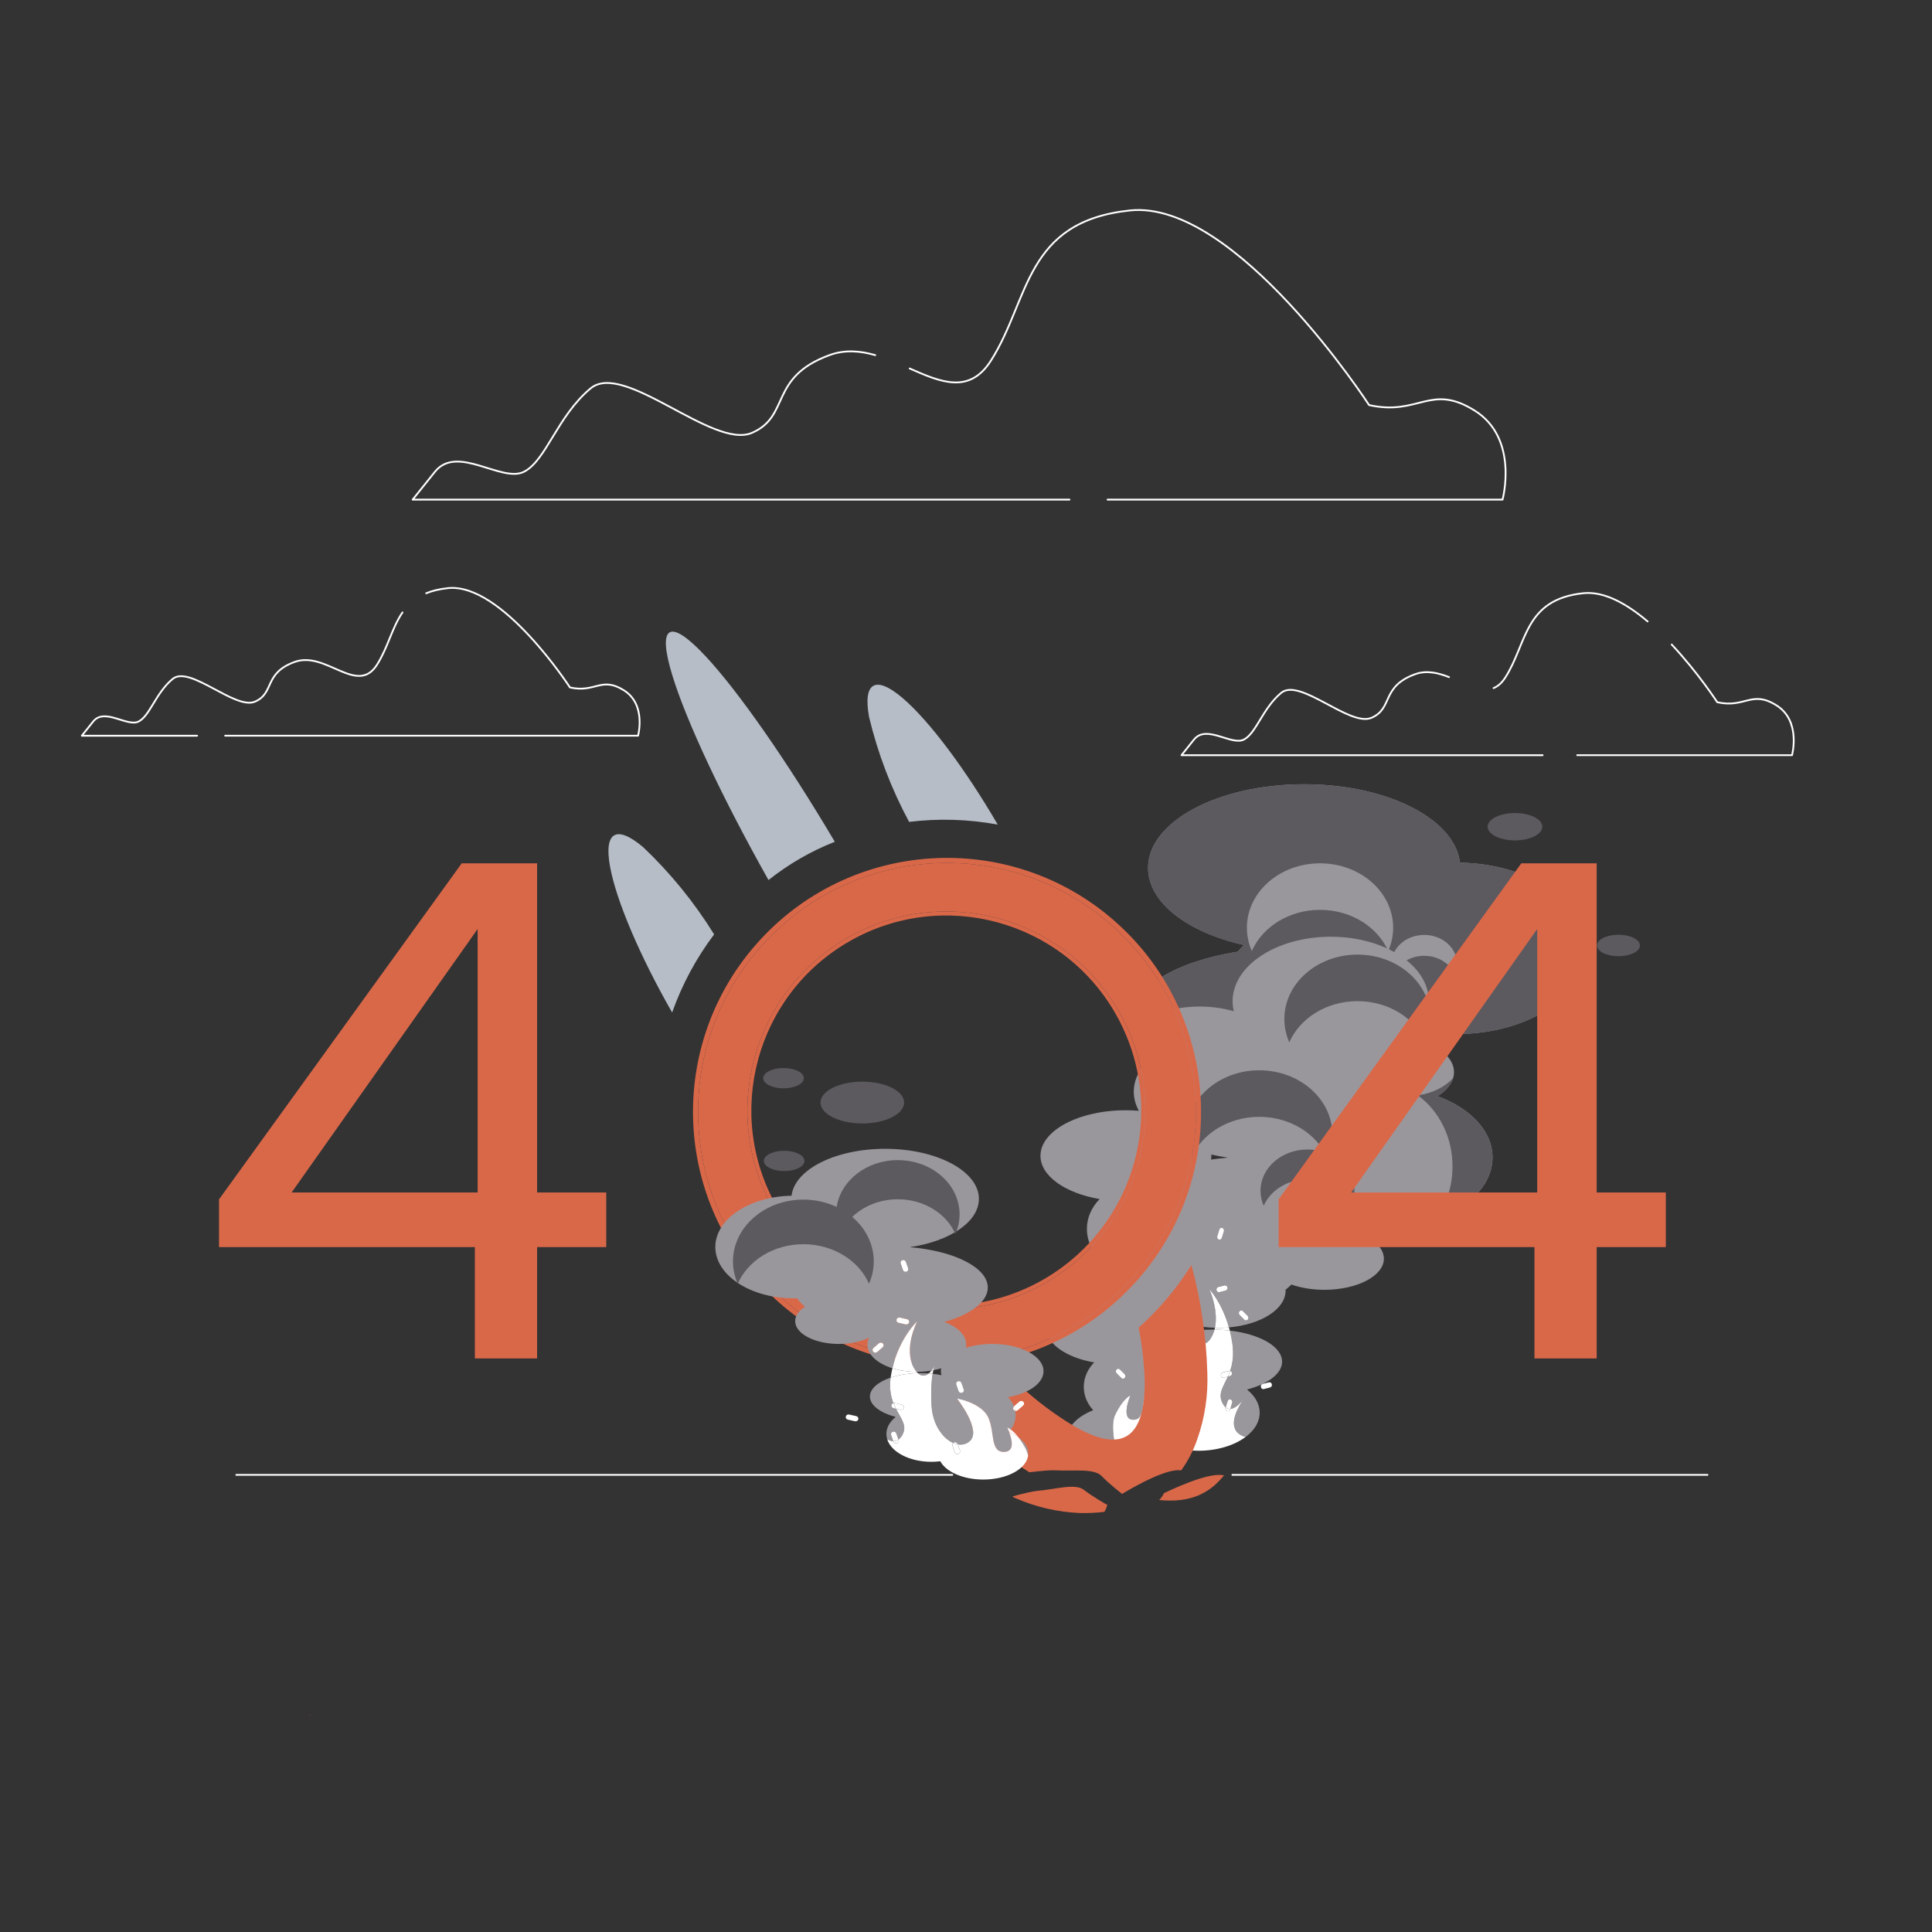 <?xml version="1.0" encoding="utf-8"?>
<!-- Generator: Adobe Illustrator 25.4.1, SVG Export Plug-In . SVG Version: 6.00 Build 0)  -->
<svg version="1.1" id="Capa_1" xmlns="http://www.w3.org/2000/svg" xmlns:xlink="http://www.w3.org/1999/xlink" x="0px" y="0px"
	 viewBox="0 0 1080 1080" style="enable-background:new 0 0 1080 1080;" xml:space="preserve">
<rect x="0" y="0" width="1080" height="1080" fill="#333333" stroke="none"/>
<style type="text/css">
	.st0{fill:none;stroke:#FFFFFF;stroke-linecap:round;stroke-linejoin:round;stroke-miterlimit:10;}
	.st1{fill:none;}
	.st2{fill:#9A979C;}
	.st3{fill:#FFFFFF;}
	.st4{fill:#5C595F;}
	.st5{fill:#B6BDC7;}
	.st6{fill:#D96849;}
</style>
<line class="st0" x1="132.1" y1="824.46" x2="532.33" y2="824.46"/>
<line class="st0" x1="688.89" y1="824.46" x2="954.49" y2="824.46"/>
<g>
	<g>
		<path class="st1" d="M666.35,740.64c-1.17,0.64-2.38,1.25-3.68,1.81c-0.05,0.81-0.16,1.61-0.37,2.4
			c4.83-1.01,10.19-1.58,15.84-1.58c0.26,0,0.52,0.01,0.78,0.01c0.09-0.34,0.17-0.68,0.25-1.03
			C674.64,742.12,670.31,741.58,666.35,740.64z"/>
		<path class="st1" d="M677.16,646.08c0,0.72-0.07,1.43-0.18,2.13c3.07-0.45,6.23-0.81,9.46-1.08c-3.2-0.46-6.31-1.05-9.32-1.74
			C677.13,645.62,677.16,645.85,677.16,646.08z"/>
		<path class="st2" d="M810.85,577.99c1.03,0.03,2.06,0.05,3.1,0.05c40.38,0,73.11-21.46,73.11-47.93
			c0-25.99-31.57-47.14-70.94-47.89c-2.82-24.45-40.72-43.82-87.08-43.82c-48.19,0-87.26,20.93-87.26,46.74
			c0,19.45,22.18,36.11,53.73,43.15c-1.42,1.14-2.58,2.36-3.4,3.67c-34.22,5.46-58.59,19.52-58.59,36.02
			c0,7.4,4.92,14.31,13.42,20.18c-8.27,6.24-13.15,13.86-13.15,22.09c0,3.71,1,7.3,2.84,10.69c-2.36-0.19-4.78-0.3-7.24-0.3
			c-26.38,0-47.76,11.39-47.76,25.44c0,11.32,13.88,20.91,33.07,24.21c-4.44,4.53-7.12,10.36-7.12,16.71
			c0,6.02,2.42,11.55,6.45,15.97c-11.01,4.37-18.24,11.71-18.24,20.03c0,1.35,0.2,2.67,0.56,3.96c-7.23,3.77-11.72,9.03-11.72,14.85
			c0,9.25,11.35,17.09,27.03,19.79c-3.63,3.7-5.82,8.47-5.82,13.66c0,4.92,1.98,9.44,5.27,13.05c-9,3.57-14.91,9.57-14.91,16.37
			c0,10.42,13.88,18.96,31.51,19.76c-2.67-8.18-7.86-26.27-4.28-33.61c4.69-9.62,8.52-10.76,8.52-10.76s-5.74,13.23,1.42,13.55
			c7.16,0.32,4.64-10.91,7.9-19.17c3.25-8.25,15.37-10.75,15.37-10.75s-12.42,17.75-6.22,23.95c1.65,1.65,3.68,2.17,5.79,1.75
			l0.07-0.24c0.24-0.77,1-1.19,1.71-0.93c0.2,0.07,0.38,0.2,0.52,0.35c5.08-2.59,9.96-10.24,10.51-20.59
			c0.86-16.25-1.47-22.63-1.47-22.63s4.92,11.77,10.17,1.16c0.52-1.05,0.92-2.15,1.22-3.27c-0.26,0-0.52-0.01-0.78-0.01
			c-5.65,0-11.01,0.57-15.84,1.58c0.22-0.78,0.33-1.59,0.37-2.4c1.29-0.56,2.51-1.17,3.68-1.81c3.97,0.93,8.29,1.48,12.82,1.61
			c2.13-10-3.06-21.56-3.06-21.56s6.96,7.41,10.9,21.35c17.92-1.58,31.62-10.17,31.62-20.53c0-0.17-0.02-0.34-0.03-0.51
			c1.19-0.92,2.29-1.89,3.28-2.91c5.28,1.85,11.61,2.94,18.44,2.94c18.37,0,33.26-7.8,33.26-17.41c0-4.18-2.81-8.01-7.5-11.01
			c2.5-2.03,4.5-4.18,5.93-6.44c0.84,0.02,1.69,0.04,2.54,0.04c33.01,0,59.77-17.54,59.77-39.18c0-14.72-12.38-27.52-30.69-34.22
			c5.72-3.67,9.15-8.35,9.15-13.45c0-5.11-3.44-9.8-9.17-13.47C806.66,583.39,809.1,580.75,810.85,577.99z M628.77,770.22
			c-0.5,0.6-1.36,0.64-1.91,0.1l-2.66-2.64c-0.55-0.55-0.59-1.48-0.09-2.08c0.5-0.6,1.36-0.64,1.91-0.1l2.66,2.64
			C629.24,768.69,629.28,769.62,628.77,770.22z M656.95,755.95l-1.14,3.72c-0.24,0.77-1,1.19-1.71,0.93
			c-0.71-0.26-1.09-1.09-0.85-1.86l1.14-3.72c0.24-0.77,1-1.19,1.71-0.93C656.81,754.35,657.19,755.18,656.95,755.95z
			 M685.15,721.42l-3.5,0.89c-0.73,0.19-1.45-0.31-1.62-1.1c-0.17-0.79,0.28-1.58,1.01-1.77l3.5-0.89c0.73-0.19,1.45,0.31,1.62,1.1
			C686.33,720.45,685.88,721.24,685.15,721.42z M680.46,691.06l1.14-3.72c0.24-0.77,1-1.19,1.71-0.93c0.71,0.26,1.09,1.09,0.85,1.86
			l-1.14,3.72c-0.24,0.77-1,1.19-1.71,0.93C680.6,692.67,680.22,691.83,680.46,691.06z M676.97,648.21c0.11-0.7,0.18-1.41,0.18-2.13
			c0-0.23-0.02-0.46-0.04-0.7c3.01,0.69,6.11,1.28,9.32,1.74C683.2,647.4,680.04,647.77,676.97,648.21z M697.53,737.64
			c-0.5,0.6-1.36,0.64-1.91,0.1l-2.66-2.64c-0.55-0.55-0.59-1.48-0.09-2.08s1.36-0.64,1.91-0.1l2.66,2.64
			C697.99,736.11,698.03,737.04,697.53,737.64z"/>
		<path class="st2" d="M687.66,766.34c0.48,0.13,0.88,0.53,1,1.09c0.17,0.79-0.28,1.58-1.01,1.77l-1.25,0.32
			c-2.6,5.8-5.64,9.5-3.07,14.7c0.57,1.16,1.2,1.98,1.86,2.52l1.07-3.5c0.24-0.77,1-1.19,1.71-0.93c0.71,0.26,1.09,1.09,0.85,1.86
			l-1.05,3.45c2.95-0.15,5.97-3.56,7.4-5.41c0.51-0.73,0.84-1.16,0.84-1.16s-0.31,0.47-0.84,1.16c-2.44,3.49-8.95,14.03-2.84,19.11
			c1.3,1.08,2.67,1.67,4.03,1.92c4.88-3.68,7.81-8.39,7.81-13.53c0-4.88-2.64-9.36-7.08-12.95c11.7-3.07,19.61-8.9,19.61-15.58
			c0-8.39-12.44-15.43-29.22-17.36c0.56,2.22,1.04,4.58,1.41,7.1C689.84,757.51,689.01,762.41,687.66,766.34z"/>
		<path class="st3" d="M679.16,742.25c-0.07,0.35-0.16,0.69-0.25,1.03c2.95,0.03,5.81,0.2,8.56,0.52c-0.15-0.6-0.31-1.19-0.47-1.76
			c-1.95,0.17-3.94,0.26-5.97,0.26C680.4,742.3,679.79,742.26,679.16,742.25z"/>
		<path class="st3" d="M709.14,797.98c0.02-0.02,0.03-0.03,0.03-0.03S709.16,797.96,709.14,797.98z"/>
		<path class="st3" d="M695.16,782.21c0.53-0.69,0.84-1.16,0.84-1.16S695.67,781.47,695.16,782.21z"/>
		<path class="st3" d="M679.16,742.25c0.62,0.02,1.24,0.05,1.87,0.05c2.03,0,4.03-0.09,5.97-0.26c-3.94-13.94-10.9-21.35-10.9-21.35
			S681.29,732.25,679.16,742.25z"/>
		<path class="st3" d="M677.7,746.55c-5.25,10.61-10.17-1.16-10.17-1.16s2.33,6.38,1.47,22.63c-0.55,10.36-5.44,18.01-10.51,20.59
			c0.35,0.38,0.5,0.96,0.33,1.5l-1.14,3.72c-0.24,0.77-1,1.19-1.71,0.93c-0.71-0.26-1.09-1.09-0.85-1.86l1.06-3.48
			c-2.11,0.42-4.14-0.1-5.79-1.75c-6.2-6.2,6.22-23.95,6.22-23.95s-12.11,2.5-15.37,10.75c-3.25,8.25-0.74,19.49-7.9,19.17
			c-7.16-0.32-1.42-13.55-1.42-13.55s-3.83,1.15-8.52,10.76c-3.58,7.33,1.61,25.42,4.28,33.61c0.9,0.04,1.8,0.07,2.72,0.07
			c15.38,0,28.38-5.88,32.7-13.97c2.21,0.28,4.49,0.42,6.82,0.42c10.63,0,20.14-3.02,26.41-7.75c-1.37-0.25-2.73-0.84-4.03-1.92
			c-6.11-5.08,0.4-15.62,2.84-19.11c-1.43,1.85-4.45,5.26-7.4,5.41l-0.08,0.27c-0.24,0.77-1,1.19-1.71,0.93
			c-0.71-0.26-1.09-1.09-0.85-1.86l0.07-0.22c-0.66-0.54-1.29-1.36-1.86-2.52c-2.56-5.21,0.47-8.91,3.07-14.7l-2.25,0.57
			c-0.73,0.19-1.45-0.31-1.62-1.1c-0.17-0.79,0.28-1.58,1.01-1.77l3.5-0.89c0.21-0.05,0.43-0.04,0.63,0.01
			c1.35-3.94,2.19-8.83,1.23-15.45c-0.36-2.52-0.85-4.88-1.41-7.1c-2.75-0.32-5.62-0.5-8.56-0.52
			C678.62,744.4,678.22,745.5,677.7,746.55z"/>
		<path class="st3" d="M694.78,732.92c-0.55-0.55-1.4-0.5-1.91,0.1s-0.46,1.53,0.09,2.08l2.66,2.64c0.55,0.55,1.4,0.5,1.91-0.1
			c0.5-0.6,0.46-1.53-0.09-2.08L694.78,732.92z"/>
		<path class="st3" d="M626.02,765.51c-0.55-0.55-1.4-0.5-1.91,0.1c-0.5,0.6-0.46,1.53,0.09,2.08l2.66,2.64
			c0.55,0.55,1.4,0.5,1.91-0.1c0.5-0.6,0.46-1.53-0.09-2.08L626.02,765.51z"/>
		<path class="st3" d="M684.54,718.56l-3.5,0.89c-0.73,0.19-1.18,0.98-1.01,1.77c0.17,0.79,0.9,1.28,1.62,1.1l3.5-0.89
			c0.73-0.19,1.18-0.98,1.01-1.77C685.99,718.87,685.26,718.38,684.54,718.56z"/>
		<path class="st3" d="M709.36,772.73l-3.5,0.89c-0.73,0.19-1.18,0.98-1.01,1.77c0.17,0.79,0.9,1.28,1.62,1.1l3.5-0.89
			c0.73-0.19,1.18-0.98,1.01-1.77S710.09,772.55,709.36,772.73z"/>
		<path class="st3" d="M688.66,767.43c-0.12-0.56-0.52-0.96-1-1.09c-0.39,1.13-0.82,2.18-1.26,3.17l1.25-0.32
			C688.37,769.01,688.83,768.22,688.66,767.43z"/>
		<path class="st3" d="M687.03,766.34l-3.5,0.89c-0.73,0.19-1.18,0.98-1.01,1.77c0.17,0.79,0.9,1.28,1.62,1.1l2.25-0.57
			c0.44-0.99,0.87-2.04,1.26-3.17C687.46,766.29,687.25,766.28,687.03,766.34z"/>
		<path class="st3" d="M683.02,691.99l1.14-3.72c0.24-0.77-0.15-1.6-0.85-1.86c-0.71-0.26-1.47,0.16-1.71,0.93l-1.14,3.72
			c-0.24,0.77,0.15,1.6,0.85,1.86C682.02,693.18,682.78,692.76,683.02,691.99z"/>
		<path class="st3" d="M687.96,782.3c-0.71-0.26-1.47,0.16-1.71,0.93l-1.07,3.5c0.82,0.67,1.7,0.92,2.58,0.88l1.05-3.45
			C689.05,783.39,688.67,782.56,687.96,782.3z"/>
		<path class="st3" d="M685.19,786.74l-0.07,0.22c-0.24,0.77,0.15,1.6,0.85,1.86c0.71,0.26,1.47-0.16,1.71-0.93l0.08-0.27
			C686.88,787.66,686.01,787.41,685.19,786.74z"/>
		<path class="st3" d="M656.1,754.09c-0.71-0.26-1.47,0.16-1.71,0.93l-1.14,3.72c-0.24,0.77,0.15,1.6,0.85,1.86
			c0.71,0.26,1.47-0.16,1.71-0.93l1.14-3.72C657.19,755.18,656.81,754.35,656.1,754.09z"/>
		<path class="st3" d="M657.97,788.26c-0.71-0.26-1.47,0.16-1.71,0.93l-0.07,0.24c0.76-0.15,1.53-0.43,2.3-0.82
			C658.34,788.46,658.17,788.33,657.97,788.26z"/>
		<path class="st3" d="M655.98,794.76c0.71,0.26,1.47-0.16,1.71-0.93l1.14-3.72c0.17-0.55,0.02-1.12-0.33-1.5
			c-0.77,0.39-1.54,0.67-2.3,0.82l-1.06,3.48C654.89,793.67,655.27,794.51,655.98,794.76z"/>
	</g>
	<g>
		<path class="st4" d="M816.12,482.23c-2.82-24.45-40.72-43.82-87.08-43.82c-48.19,0-87.26,20.93-87.26,46.74
			c0,19.45,22.18,36.11,53.73,43.15c-1.42,1.14-2.58,2.36-3.4,3.67c-34.22,5.46-58.59,19.52-58.59,36.02c0,1.89,0.33,3.76,0.95,5.58
			c8.86-6.69,21.76-10.91,36.13-10.91c6.79,0,13.26,0.95,19.12,2.65c-0.44-1.84-0.68-3.73-0.68-5.65
			c0-19.89,24.55-36.02,54.84-36.02c30.29,0,54.84,16.13,54.84,36.02c0,1.56-0.17,3.1-0.46,4.61c8.1,2.42,14.62,7.42,17.96,13.75
			c39.32-0.79,70.84-21.92,70.84-47.89C887.06,504.12,855.49,482.98,816.12,482.23z"/>
		<path class="st2" d="M737.9,508.62c17.37,0,32.2,9.55,38.12,23.01c1.78-4.04,2.76-8.42,2.76-13.01c0-19.89-18.3-36.02-40.88-36.02
			c-22.58,0-40.88,16.13-40.88,36.02c0,4.59,0.98,8.97,2.76,13.01C705.7,518.17,720.53,508.62,737.9,508.62z"/>
		<path class="st2" d="M796.14,534.31c7.8,0,14.46,4.29,17.12,10.33c0.8-1.81,1.24-3.78,1.24-5.84c0-8.93-8.22-16.17-18.35-16.17
			c-10.14,0-18.35,7.24-18.35,16.17c0,2.06,0.44,4.03,1.24,5.84C781.69,538.59,788.34,534.31,796.14,534.31z"/>
		<path class="st4" d="M803.62,612.8c4.39-2.82,7.42-6.24,8.59-9.99c-4.72,4.91-11.65,8.4-19.64,9.49
			c11.67,8.44,19.4,23.08,19.4,39.73c0,11.19-3.49,21.46-9.32,29.56c18.83-6.6,31.65-19.6,31.65-34.57
			C834.31,632.3,821.93,619.49,803.62,612.8z"/>
	</g>
	<path class="st4" d="M758.84,559.65c17.37,0,32.2,9.55,38.12,23.01c1.78-4.04,2.76-8.42,2.76-13.01c0-19.89-18.3-36.02-40.88-36.02
		c-22.58,0-40.88,16.13-40.88,36.02c0,4.59,0.98,8.97,2.76,13.01C726.64,569.2,741.47,559.65,758.84,559.65z"/>
	<path class="st4" d="M703.93,624.32c17.37,0,32.2,9.55,38.12,23.01c1.78-4.04,2.76-8.42,2.76-13.01c0-19.89-18.3-36.02-40.88-36.02
		c-22.58,0-40.88,16.13-40.88,36.02c0,4.59,0.98,8.97,2.76,13.01C671.73,633.87,686.56,624.32,703.93,624.32z"/>
	<path class="st4" d="M730.87,659.27c11.14,0,20.66,6.13,24.46,14.76c1.14-2.59,1.77-5.4,1.77-8.35c0-12.76-11.74-23.11-26.23-23.11
		c-14.49,0-26.23,10.35-26.23,23.11c0,2.94,0.63,5.76,1.77,8.35C710.21,665.4,719.73,659.27,730.87,659.27z"/>
</g>
<ellipse class="st4" cx="-7.59" cy="1159.91" rx="9.89" ry="4.95"/>
<g>
	<path class="st1" d="M603.25,700.5c2-1.83,3.9-3.75,5.72-5.72c32.37-34.97,38.26-86.91,14.55-128.25
		c-29.95-52.2-96.54-70.25-148.75-40.3c-52.2,29.95-70.25,96.54-40.3,148.75c29.95,52.2,96.54,70.25,148.75,40.3
		c7.21-4.15,13.94-9.11,20.04-14.77L603.25,700.5z"/>
	<path class="st5" d="M508.19,459.44c16.5-2.03,33.21-1.51,49.55,1.52c-18.33-31.46-38.57-58.36-53.3-70.86
		c-15.05-12.76-22.15-8.67-18.62,10.74C490.72,421.25,498.25,440.95,508.19,459.44z"/>
	<path class="st5" d="M359.62,473.65c-15.04-12.75-22.14-8.65-18.61,10.75c3.46,19.04,16.65,49.98,34.72,81.6
		c5.55-15.67,13.46-30.4,23.47-43.67C388.15,504.47,374.85,488.11,359.62,473.65z"/>
	<path class="st5" d="M429.59,491.95c11.23-8.93,23.72-16.15,37.07-21.4l0,0c-26.78-45.2-53.74-83.88-72.19-103.68
		c-20.19-21.66-27.29-17.57-18.61,10.75C383.8,403.5,403.85,446.18,429.59,491.95z"/>
	<path class="st6" d="M604.79,702.15l-0.01-0.01c2.04-1.87,3.98-3.83,5.84-5.84c33.03-35.68,39.05-88.69,14.86-130.87
		c-30.56-53.28-98.51-71.69-151.79-41.14c-53.28,30.56-71.69,98.51-41.14,151.79c30.56,53.28,98.51,71.69,151.79,41.14
		C591.7,712.98,598.56,707.92,604.79,702.15z M434.47,674.98c-29.95-52.2-11.91-118.8,40.3-148.75
		c52.2-29.95,118.8-11.91,148.75,40.3c23.71,41.33,17.82,93.27-14.55,128.25c-1.83,1.98-3.72,3.89-5.72,5.72l0.01,0.01
		c-6.1,5.66-12.82,10.62-20.04,14.77C531.02,745.23,464.42,727.19,434.47,674.98z"/>
	<path class="st6" d="M590.26,821.92c9.09,0.63,21.22-1.3,25.46,3.12c4.24,4.42,11.52,10.07,11.52,10.07s22.43-13.91,32.13-13.24
		c0.29,0.02,0.6,0.04,0.94,0.06c3.82-5.33,6.87-11.18,8.99-17.41c4.18-11.87,6.08-24.42,5.61-36.99c-0.56-20.41-3.55-40.69-8.9-60.4
		c-8.12,13.02-18.06,24.81-29.52,35.02c1.97,9.93,3.11,20.01,3.41,30.12c0.11,29.31-10.61,42.45-41.32,23.84
		c-9.18-5.66-17.85-12.12-25.91-19.29c-15.24,4.29-31.03,6.31-46.86,6.01c14.85,15.35,31.5,28.83,49.58,40.18
		C581.88,822.24,587.49,821.73,590.26,821.92z"/>
	<path class="st6" d="M624.38,723.24c2.54-2.38,4.98-4.83,7.32-7.37c52.09-56.5,48.52-144.54-7.99-196.63
		c-56.5-52.09-144.54-48.52-196.63,7.99c-52.09,56.5-48.52,144.54,7.99,196.63C488.61,773.22,571.16,772.95,624.38,723.24z
		 M432.55,676.08c-30.56-53.28-12.14-121.24,41.14-151.79c53.28-30.56,121.24-12.14,151.79,41.14
		c24.19,42.18,18.17,95.19-14.86,130.87c-1.86,2.01-3.8,3.97-5.84,5.84l0.01,0.01c-6.23,5.78-13.09,10.83-20.45,15.07
		C531.06,747.77,463.1,729.35,432.55,676.08z"/>
	<path class="st6" d="M626.32,725.35L626.32,725.35c2.6-2.42,5.09-4.93,7.47-7.51c53.17-57.66,49.52-147.5-8.13-200.66
		c-57.66-53.17-147.5-49.52-200.66,8.13c-53.17,57.66-49.52,147.5,8.13,200.66C487.76,776.36,572.01,776.09,626.32,725.35z
		 M427.08,527.23c52.09-56.5,140.13-60.08,196.63-7.99c56.5,52.09,60.08,140.13,7.99,196.63c-2.34,2.53-4.78,4.99-7.32,7.37
		c-53.22,49.71-135.77,49.98-189.31,0.62C378.56,671.76,374.99,583.73,427.08,527.23z"/>
</g>
<path class="st6" d="M172.86,958.83c0.11,0.07,0.22,0.14,0.33,0.21c0.12-0.1,0.25-0.2,0.37-0.29
	C173.33,958.77,173.1,958.8,172.86,958.83z"/>
<g>
	<path class="st0" d="M810.02,378.52c-6.15-2.4-12.56-3.97-18.97-1.64c-19.15,6.96-12.19,19.15-24.38,24.38s-40.05-22.64-50.5-13.93
		c-10.45,8.71-13.93,22.64-20.89,26.12c-6.96,3.48-20.9-8.71-27.86,0c-6.96,8.71-6.96,8.71-6.96,8.71h201.88"/>
	<path class="st0" d="M921.03,347.38c-11.59-9.82-24.31-17-35.95-15.77c-33.08,3.48-31.34,27.86-43.53,47.01
		c-2.03,3.19-4.25,5.07-6.63,6.03"/>
	<path class="st0" d="M881.67,422.15h120.08c0,0,5.22-19.15-8.71-27.86c-13.93-8.71-17.41,1.74-33.08-1.74
		c0,0-10.66-16.43-25.47-32.25"/>
</g>
<g>
	<path class="st0" d="M125.86,411.26h230.82c0,0,4.76-17.45-7.93-25.38c-12.69-7.93-15.86,1.59-30.14-1.59
		c0,0-38.07-58.7-68.21-55.52c-4.8,0.51-8.8,1.49-12.16,2.87"/>
	<path class="st0" d="M224.99,342.36c-5.87,8.53-8.13,19.61-14.26,29.25c-11.1,17.45-28.55-7.93-46.01-1.59
		c-17.45,6.35-11.11,17.45-22.21,22.21c-11.1,4.76-36.49-20.62-46.01-12.69c-9.52,7.93-12.69,20.62-19.04,23.8
		c-6.35,3.17-19.04-7.93-25.38,0c-6.35,7.93-6.35,7.93-6.35,7.93h64.46"/>
</g>
<ellipse class="st4" cx="846.88" cy="462.13" rx="15.3" ry="7.65"/>
<path class="st4" d="M904.74,534.53c6.63,0,12.01-2.69,12.01-6.01c0-3.32-5.38-6.01-12.01-6.01c-6.63,0-12.01,2.69-12.01,6.01
	C892.73,531.84,898.11,534.53,904.74,534.53z"/>
<g>
	<path class="st6" d="M122.43,697.13v-26.67L258.11,482.6h42.13v184h38.65v30.54h-38.65v62.23h-34.79v-62.23H122.43z M267,519.32
		L163.02,666.6H267V519.32z"/>
</g>
<g>
	<path class="st6" d="M714.74,697.13v-26.67L850.42,482.6h42.13v184h38.65v30.54h-38.65v62.23h-34.79v-62.23H714.74z M859.31,519.32
		L755.33,666.6h103.98V519.32z"/>
</g>
<g>
	<path class="st0" d="M489.26,198.52c-8.35-2.38-16.9-3.16-25.45-0.05c-34.19,12.43-21.76,34.19-43.52,43.52
		c-21.76,9.33-71.5-40.41-90.15-24.87c-18.65,15.54-24.87,40.41-37.3,46.63c-12.43,6.22-37.3-15.54-49.74,0
		c-12.43,15.54-12.43,15.54-12.43,15.54h367.18"/>
	<path class="st0" d="M619.14,279.29h220.79c0,0,9.33-34.19-15.54-49.74c-24.87-15.54-31.09,3.11-59.06-3.11
		c0,0-74.6-115.01-133.67-108.8c-59.06,6.22-55.95,49.74-77.71,83.93c-12.04,18.92-27.89,12.14-45.44,4.42"/>
</g>
<path class="st6" d="M684.3,824.74c-0.34-0.05-0.65-0.1-0.93-0.14c-8.88-1.41-29.67,8.62-32.77,10.14
	c-0.57,1.36-1.46,2.63-2.63,3.78c7.79,0.79,15.82,0.28,22.99-3.05c2.82-1.32,5.45-3.01,7.83-5.03l-0.03,0.05
	C680.71,828.69,682.56,826.76,684.3,824.74z"/>
<path class="st6" d="M618.69,841.12c0,0-8.01-4.56-12.84-8.32c-4.83-3.77-16.56-0.12-25.65,0.56c-2.66,0.2-7.85,1.42-13.86,3.04
	c-0.11,0.11-0.22,0.23-0.32,0.34c0.46,0.21,0.92,0.43,1.38,0.63c11.51,5.07,23.87,7.93,36.44,8.43c4.33,0.07,8.93-0.08,13.51-0.68
	c0.88-1.39,1.45-2.83,1.69-4.29C618.82,841.02,618.69,841.12,618.69,841.12z"/>
<g>
	<path class="st1" d="M526.27,768.72c-0.2-0.72-0.31-1.47-0.31-2.22c0-0.55,0.06-1.09,0.17-1.63c-1.39,0.44-2.86,0.8-4.39,1.1
		c-0.12,0.56-0.25,1.22-0.38,1.98C523.05,768.15,524.7,768.4,526.27,768.72z"/>
	<path class="st1" d="M563.88,800.56c0.12,0.05,0.23,0.1,0.34,0.14c-0.05-0.13-0.1-0.26-0.14-0.38
		C564.01,800.4,563.95,800.48,563.88,800.56z"/>
	<path class="st1" d="M513.1,767.58c0.5-0.01,1.01-0.02,1.52-0.02c1.54,0,3.05,0.08,4.52,0.19c0.58-0.47,1.1-1.03,1.54-1.58
		c-2.59,0.44-5.33,0.69-8.19,0.69c-0.03,0-0.06,0-0.09,0C512.65,767.13,512.87,767.37,513.1,767.58z"/>
	<path class="st2" d="M574.74,813.76c0.06-0.4,0.09-0.81,0.09-1.21c0-3.42-2.05-6.56-5.47-9.04c1.08,1.4,2.26,3.15,3.49,5.35
		C573.85,810.65,574.44,812.28,574.74,813.76z"/>
	<path class="st2" d="M513.1,767.58c2.28,2.14,4.4,1.51,6.05,0.17c-1.48-0.11-2.98-0.19-4.52-0.19
		C514.11,767.57,513.61,767.57,513.1,767.58z"/>
	<path class="st2" d="M498.13,802.17c-0.27-0.77,0.17-1.6,0.98-1.86c0.81-0.26,1.68,0.16,1.95,0.93l1.22,3.5
		c0.76-0.54,1.48-1.36,2.13-2.52c2.93-5.21-0.54-8.91-3.51-14.7l-1.43-0.32c-0.83-0.19-1.34-0.98-1.15-1.77
		c0.14-0.56,0.59-0.96,1.14-1.09c-1.45-3.69-2.37-8.24-1.57-14.25c-7.03,2.38-11.6,6.23-11.6,10.57c0,4.9,5.81,9.16,14.41,11.41
		c-3.26,2.63-5.2,5.92-5.2,9.49c0,1.01,0.16,2,0.46,2.96c1.09,0.61,2.24,1.04,3.38,1.09L498.13,802.17z"/>
	<path class="st2" d="M583.34,766.5c0-8.41-12.84-15.23-28.69-15.23c-5.38,0-10.42,0.79-14.72,2.16c0.13-0.59,0.2-1.19,0.2-1.8
		c0-5.28-4.88-9.94-12.29-12.67c14.66-4.12,24.33-11.18,24.33-19.21c0-11.18-18.76-20.5-43.64-22.58
		c22.29-3.22,38.68-14.09,38.68-27c0-15.45-23.47-27.98-52.42-27.98c-27.85,0-50.61,11.59-52.31,26.23
		c-23.65,0.45-42.61,13.11-42.61,28.67c0,15.84,19.66,28.69,43.92,28.69c0.63,0,1.25-0.01,1.86-0.03c1.05,1.65,2.52,3.23,4.36,4.72
		c-3.44,2.2-5.51,5-5.51,8.06c0,7.04,10.94,12.75,24.44,12.75c6.53,0,12.46-1.34,16.84-3.52c-0.59,1.24-0.9,2.53-0.9,3.87
		c0,5.68,5.64,10.62,13.99,13.24c4-17.05,13.8-26.18,13.8-26.18s-7.82,15.25-1.82,25.86c0.53,0.94,1.06,1.69,1.58,2.31
		c0.03,0,0.06,0,0.09,0c2.85,0,5.6-0.25,8.19-0.69c1.11-1.39,1.77-2.77,1.77-2.77s-0.34,0.81-0.73,2.58c1.53-0.3,3-0.67,4.39-1.1
		c-0.11,0.54-0.17,1.08-0.17,1.63c0,0.75,0.11,1.5,0.31,2.22c-1.56-0.33-3.21-0.58-4.91-0.77c-0.59,3.58-1.1,9.43-0.58,18.07
		c0.63,10.36,6.21,18.01,12.01,20.59c0.16-0.15,0.36-0.28,0.59-0.35c0.81-0.26,1.68,0.16,1.95,0.93l0.08,0.24
		c2.41,0.42,4.73-0.1,6.61-1.75c7.08-6.2-7.11-23.95-7.11-23.95s13.84,2.5,17.56,10.75c3.72,8.25,0.84,19.49,9.02,19.17
		c5.85-0.23,4.16-7.07,2.72-10.94c-0.12-0.05-0.23-0.1-0.34-0.14c0.07-0.08,0.13-0.16,0.2-0.24c-0.51-1.33-0.96-2.23-0.96-2.23
		s0.71,0.2,1.91,1.04c1.72-2.37,2.73-5.15,2.73-8.13c0-0.8-0.09-1.59-0.23-2.36c-0.29-0.07-0.57-0.19-0.79-0.41
		c-0.57-0.6-0.53-1.52,0.09-2.07c-0.73-1.91-1.87-3.66-3.36-5.16C575,779.02,583.34,773.28,583.34,766.5z M493.4,753.1l-3.04,2.64
		c-0.63,0.55-1.61,0.5-2.18-0.1c-0.57-0.6-0.53-1.53,0.1-2.08l3.04-2.64c0.63-0.55,1.61-0.5,2.18,0.1
		C494.07,751.63,494.03,752.55,493.4,753.1z M504.44,704.42c0.81-0.26,1.68,0.16,1.95,0.93l1.3,3.72c0.27,0.77-0.17,1.6-0.98,1.86
		c-0.81,0.26-1.68-0.16-1.95-0.93l-1.3-3.72C503.2,705.51,503.63,704.68,504.44,704.42z M508.18,739.22
		c-0.19,0.79-1.02,1.28-1.85,1.1l-4-0.89c-0.83-0.19-1.34-0.98-1.15-1.77c0.19-0.79,1.02-1.28,1.85-1.1l4,0.89
		C507.86,737.64,508.37,738.43,508.18,739.22z M537.79,778.6c-0.81,0.26-1.68-0.16-1.95-0.93l-1.3-3.72
		c-0.27-0.77,0.17-1.6,0.98-1.86c0.81-0.26,1.68,0.16,1.95,0.93l1.3,3.72C539.03,777.51,538.6,778.35,537.79,778.6z"/>
	<path class="st3" d="M490.88,800.21c-0.58-0.73-0.97-1.16-0.97-1.16S490.28,799.52,490.88,800.21z"/>
	<path class="st3" d="M474.92,815.98c-0.02-0.02-0.04-0.03-0.04-0.03S474.89,815.96,474.92,815.98z"/>
	<path class="st3" d="M512.42,766.86c-4.93-0.01-9.55-0.73-13.55-1.99c-0.3,1.3-0.58,2.64-0.81,4.03c-0.07,0.41-0.12,0.8-0.17,1.2
		c4.31-1.46,9.54-2.37,15.22-2.51C512.87,767.37,512.65,767.13,512.42,766.86z"/>
	<path class="st3" d="M564.22,800.7c1.93,0.79,3.67,1.73,5.14,2.8c-1.75-2.26-3.25-3.6-4.34-4.37c-0.3,0.41-0.61,0.81-0.95,1.19
		C564.13,800.45,564.17,800.57,564.22,800.7z"/>
	<path class="st3" d="M519.15,767.75c0.74,0.06,1.48,0.12,2.21,0.2c0.13-0.76,0.25-1.41,0.38-1.98c-0.34,0.07-0.69,0.13-1.04,0.19
		C520.24,766.72,519.72,767.28,519.15,767.75z"/>
	<path class="st3" d="M561.5,811.64c-8.18,0.32-5.3-10.91-9.02-19.17c-3.72-8.25-17.56-10.75-17.56-10.75s14.19,17.75,7.11,23.95
		c-1.89,1.65-4.21,2.17-6.61,1.75l1.21,3.48c0.27,0.77-0.17,1.6-0.98,1.86c-0.81,0.26-1.68-0.16-1.95-0.93l-1.3-3.72
		c-0.19-0.55-0.02-1.12,0.38-1.5c-5.8-2.59-11.38-10.24-12.01-20.59c-0.52-8.64-0.02-14.48,0.58-18.07
		c-0.72-0.08-1.46-0.15-2.21-0.2c-1.64,1.35-3.76,1.98-6.05-0.17c-5.68,0.14-10.91,1.05-15.22,2.51c-0.8,6.01,0.12,10.56,1.57,14.25
		c0.23-0.05,0.47-0.06,0.71-0.01l4,0.89c0.83,0.19,1.34,0.98,1.15,1.77c-0.19,0.79-1.02,1.28-1.85,1.1l-2.57-0.57
		c2.97,5.8,6.44,9.5,3.51,14.7c-0.65,1.16-1.37,1.98-2.13,2.52l0.08,0.22c0.27,0.77-0.17,1.6-0.98,1.86
		c-0.81,0.26-1.68-0.16-1.95-0.93l-0.09-0.27c-1.14-0.05-2.29-0.48-3.38-1.09c2.23,7.19,12.43,12.63,24.69,12.63
		c1.72,0,3.39-0.11,5.01-0.31c3.17,5.92,12.73,10.23,24.03,10.23c13.18,0,23.98-5.86,25.05-13.31c-0.3-1.48-0.89-3.12-1.89-4.9
		c-1.23-2.21-2.4-3.95-3.49-5.35c-1.48-1.07-3.21-2.01-5.14-2.8C565.66,804.58,567.36,811.42,561.5,811.64z"/>
	<path class="st3" d="M564.08,800.32c0.34-0.38,0.65-0.78,0.95-1.19c-1.19-0.84-1.91-1.04-1.91-1.04S563.57,798.99,564.08,800.32z"
		/>
	<path class="st3" d="M522.46,763.39c0,0-0.66,1.38-1.77,2.77c0.35-0.06,0.7-0.12,1.04-0.19
		C522.12,764.21,522.46,763.39,522.46,763.39z"/>
	<path class="st3" d="M510.84,764.55c-6-10.61,1.82-25.86,1.82-25.86s-9.8,9.13-13.8,26.18c4,1.25,8.62,1.98,13.55,1.99
		C511.9,766.24,511.37,765.49,510.84,764.55z"/>
	<path class="st3" d="M491.32,750.93l-3.04,2.64c-0.63,0.55-0.68,1.48-0.1,2.08c0.57,0.6,1.55,0.64,2.18,0.1l3.04-2.64
		c0.63-0.55,0.68-1.48,0.1-2.08C492.93,750.43,491.95,750.38,491.32,750.93z"/>
	<path class="st3" d="M568.92,788.32l3.04-2.64c0.63-0.55,0.68-1.48,0.1-2.08c-0.57-0.6-1.55-0.64-2.18-0.1l-3.04,2.64
		c0,0-0.01,0.01-0.01,0.01c0.31,0.8,0.54,1.63,0.7,2.48C568.01,788.75,568.53,788.66,568.92,788.32z"/>
	<path class="st3" d="M566.74,788.22c0.22,0.23,0.5,0.35,0.79,0.41c-0.15-0.85-0.39-1.68-0.7-2.48
		C566.21,786.71,566.17,787.63,566.74,788.22z"/>
	<path class="st3" d="M507.03,737.46l-4-0.89c-0.83-0.19-1.66,0.31-1.85,1.1c-0.19,0.79,0.32,1.58,1.15,1.77l4,0.89
		c0.83,0.19,1.66-0.31,1.85-1.1S507.86,737.64,507.03,737.46z"/>
	<path class="st3" d="M473.96,793.6l4,0.89c0.83,0.19,1.66-0.31,1.85-1.1c0.19-0.79-0.32-1.58-1.15-1.77l-4-0.89
		c-0.83-0.19-1.66,0.31-1.85,1.1S473.13,793.41,473.96,793.6z"/>
	<path class="st3" d="M498.32,785.43c-0.19,0.79,0.32,1.58,1.15,1.77l1.43,0.32c-0.51-0.99-1-2.04-1.44-3.17
		C498.91,784.48,498.46,784.88,498.32,785.43z"/>
	<path class="st3" d="M503.47,788.09c0.83,0.19,1.66-0.31,1.85-1.1c0.19-0.79-0.32-1.58-1.15-1.77l-4-0.89
		c-0.24-0.05-0.49-0.04-0.71,0.01c0.44,1.13,0.93,2.18,1.44,3.17L503.47,788.09z"/>
	<path class="st3" d="M504.76,709.99c0.27,0.77,1.14,1.19,1.95,0.93c0.81-0.26,1.25-1.09,0.98-1.86l-1.3-3.72
		c-0.27-0.77-1.14-1.19-1.95-0.93c-0.81,0.26-1.25,1.09-0.98,1.86L504.76,709.99z"/>
	<path class="st3" d="M499.11,800.31c-0.81,0.26-1.25,1.09-0.98,1.86l1.2,3.45c1.01,0.04,2.01-0.21,2.94-0.88l-1.22-3.5
		C500.79,800.47,499.92,800.05,499.11,800.31z"/>
	<path class="st3" d="M499.34,805.62l0.09,0.27c0.27,0.77,1.14,1.19,1.95,0.93c0.81-0.26,1.25-1.09,0.98-1.86l-0.08-0.22
		C501.34,805.41,500.34,805.66,499.34,805.62z"/>
	<path class="st3" d="M537.47,773.03c-0.27-0.77-1.14-1.19-1.95-0.93c-0.81,0.26-1.25,1.09-0.98,1.86l1.3,3.72
		c0.27,0.77,1.14,1.19,1.95,0.93c0.81-0.26,1.25-1.09,0.98-1.86L537.47,773.03z"/>
	<path class="st3" d="M535.33,807.19c-0.27-0.77-1.14-1.19-1.95-0.93c-0.23,0.07-0.43,0.2-0.59,0.35c0.88,0.39,1.76,0.67,2.63,0.82
		L535.33,807.19z"/>
	<path class="st3" d="M532.41,808.12l1.3,3.72c0.27,0.77,1.14,1.19,1.95,0.93c0.81-0.26,1.25-1.09,0.98-1.86l-1.21-3.48
		c-0.87-0.15-1.75-0.43-2.63-0.82C532.39,806.99,532.22,807.57,532.41,808.12z"/>
	<ellipse class="st4" cx="482.04" cy="616.33" rx="23.38" ry="11.69"/>
	<path class="st4" d="M438,608.39c-6.27,0-11.36-2.54-11.36-5.68c0-3.14,5.09-5.68,11.36-5.68c6.27,0,11.36,2.54,11.36,5.68
		C449.36,605.85,444.27,608.39,438,608.39z"/>
	<path class="st4" d="M438.35,654.64c-6.27,0-11.36-2.54-11.36-5.68c0-3.14,5.09-5.68,11.36-5.68s11.36,2.54,11.36,5.68
		C449.71,652.1,444.63,654.64,438.35,654.64z"/>
	<path class="st4" d="M449.09,670.58c6.73,0,13.06,1.49,18.6,4.1c2.3-14.78,16.73-26.17,34.2-26.17c19.07,0,34.52,13.57,34.52,30.31
		c0,3.86-0.83,7.55-2.33,10.95c-5-11.33-17.52-19.37-32.19-19.37c-10.09,0-19.17,3.81-25.48,9.87c7.41,6.28,12.03,15.09,12.03,24.85
		c0,4.4-0.95,8.6-2.66,12.47c-5.7-12.91-19.97-22.07-36.69-22.07c-16.72,0-30.99,9.16-36.69,22.07c-1.71-3.87-2.66-8.07-2.66-12.47
		C409.74,686.05,427.36,670.58,449.09,670.58z"/>
</g>
</svg>
